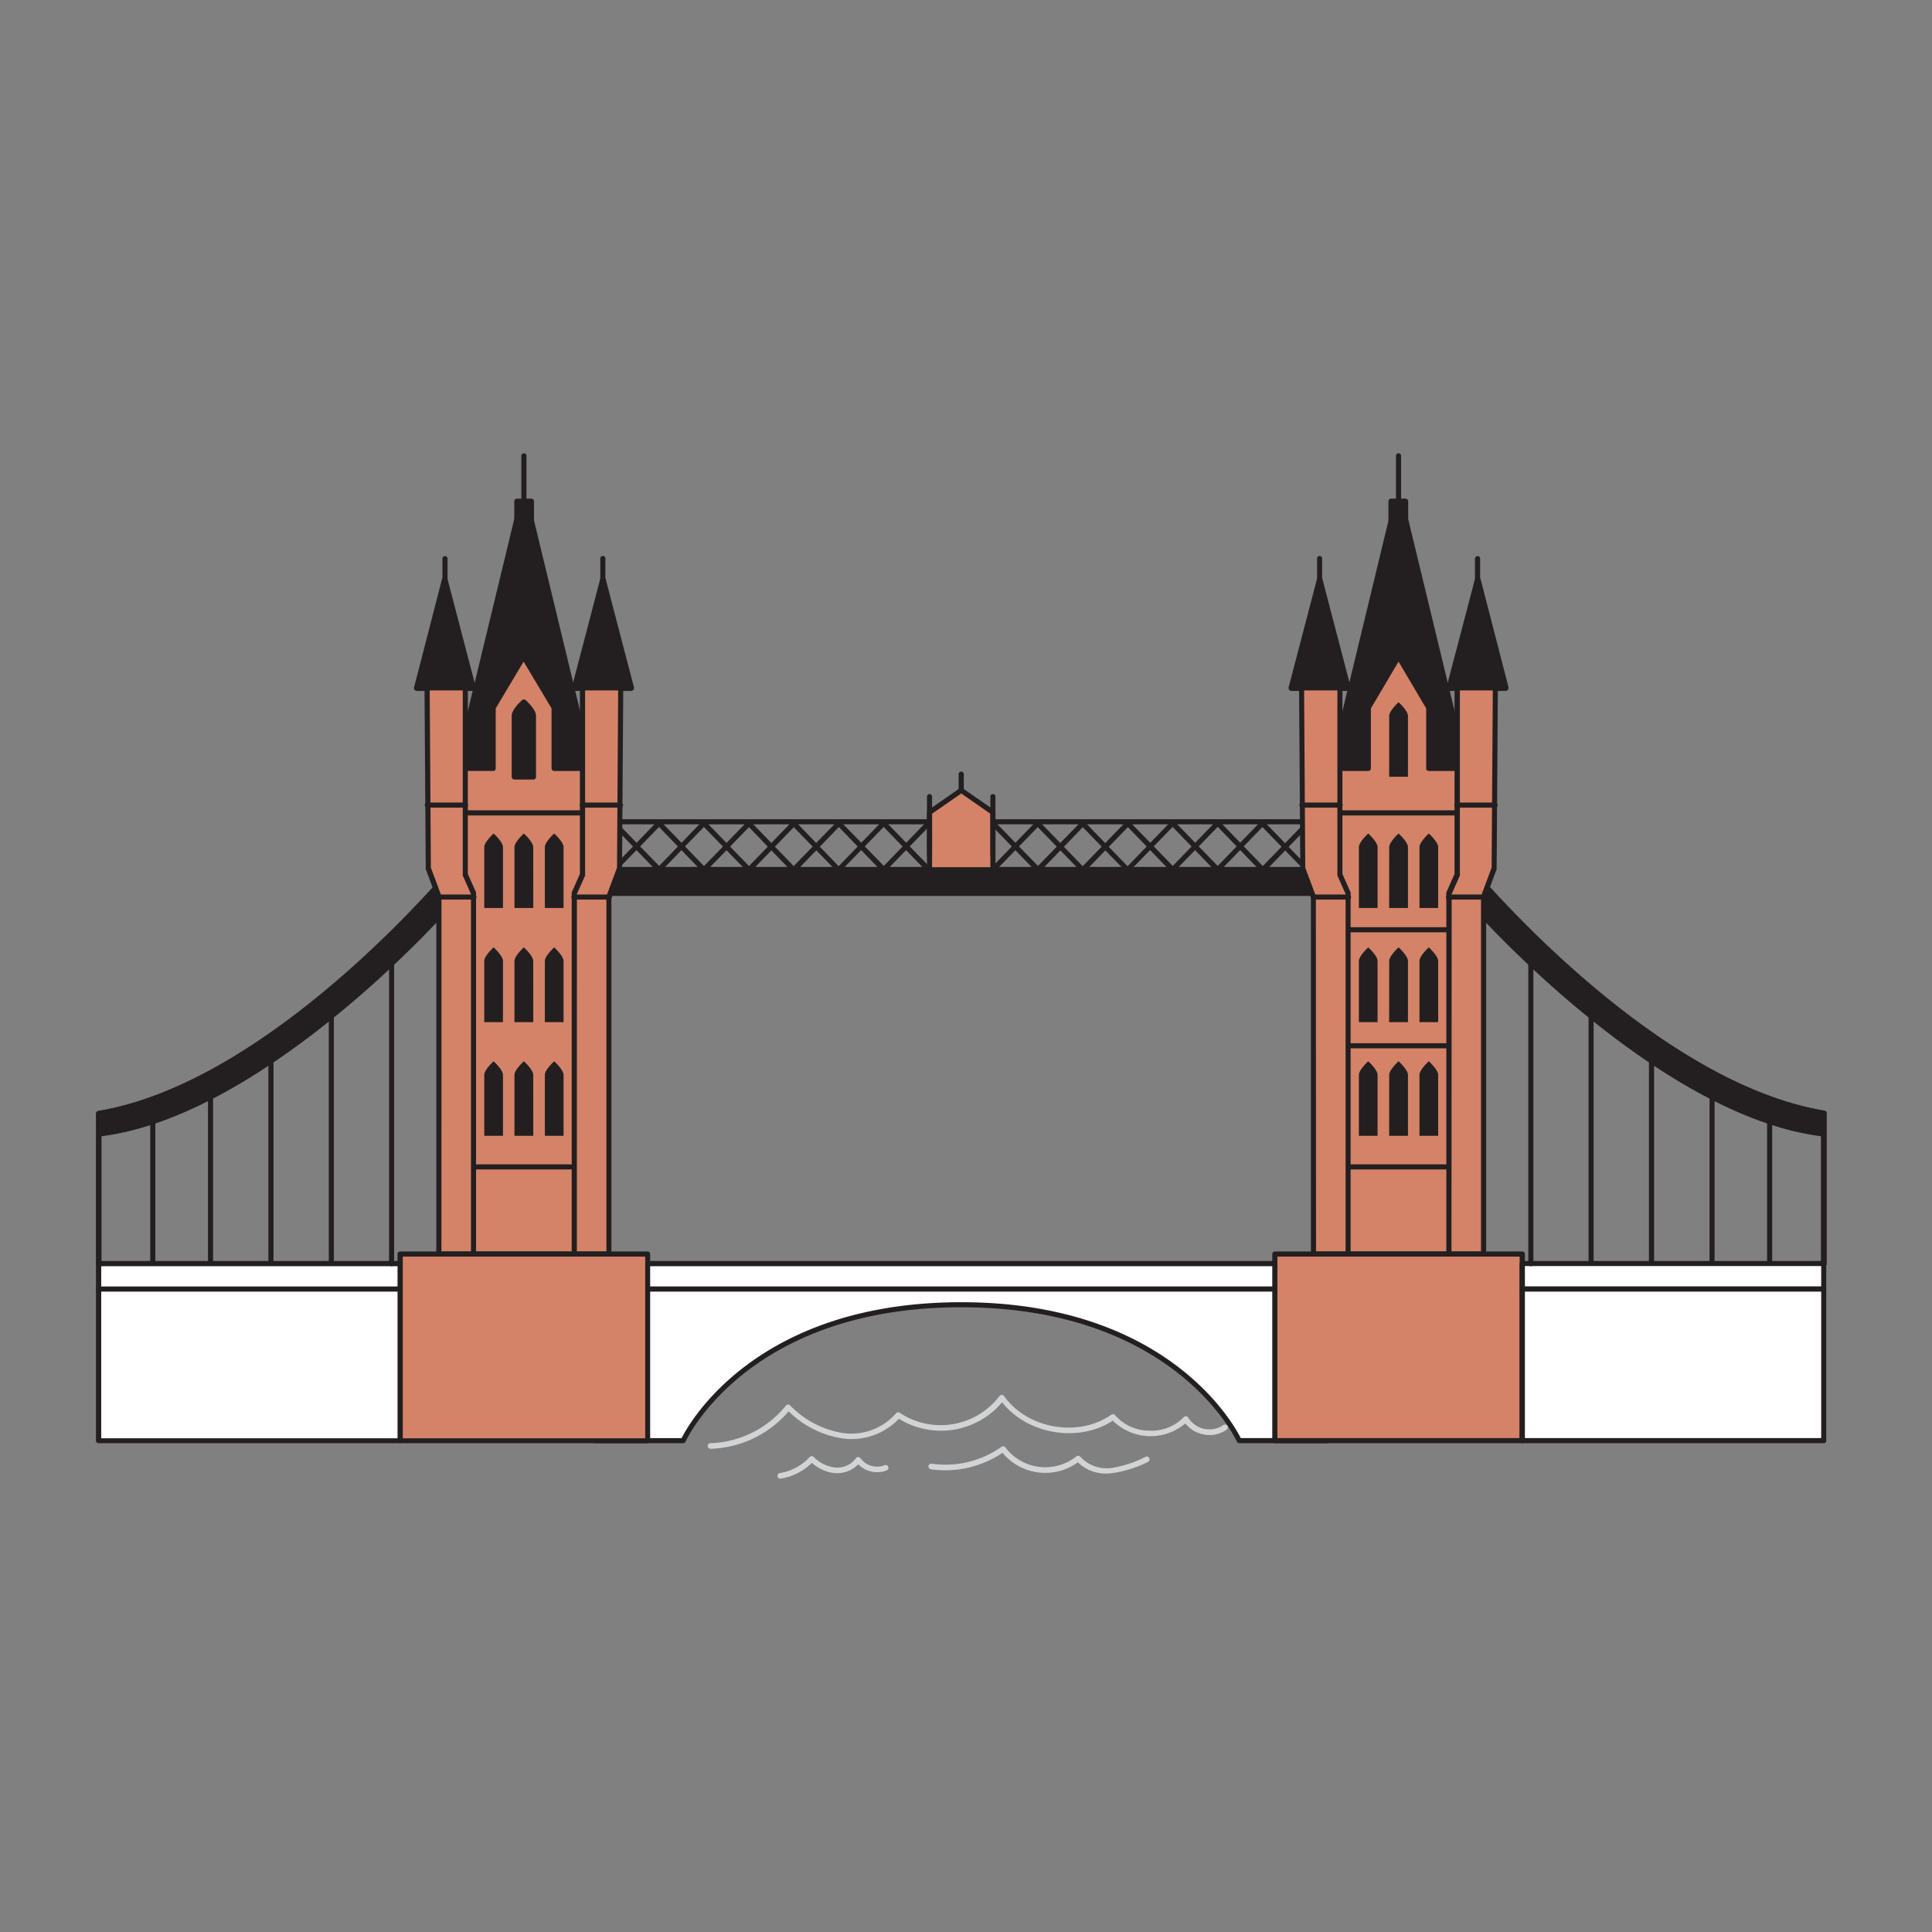 <svg width="202" height="202" xmlns="http://www.w3.org/2000/svg"><rect width="100%" height="100%" fill="#808080" stroke="none"/><g fill="none" fill-rule="evenodd"><circle opacity=".203" transform="matrix(0 1 1 0 0 0)" cx="101" cy="101" r="101"/><g fill-rule="nonzero"><path fill="#FFF" d="M64.201 90.934l4.7-4.831"/><path d="M64.2 91.204a.262.262 0 01-.186-.077.271.271 0 010-.381l4.67-4.83c.105-.101.27-.1.373 0 .104.102.11.267.013.375l-4.7 4.83a.274.274 0 01-.17.083z" fill="#231F20"/><path fill="#FFF" d="M68.901 90.934l-4.7-4.831"/><path d="M68.9 91.204a.274.274 0 01-.192-.082l-4.67-4.831a.265.265 0 010-.376.268.268 0 01.379 0l4.7 4.83a.277.277 0 010 .382.262.262 0 01-.216.077z" fill="#231F20"/><path fill="#FFF" d="M68.901 90.934l4.7-4.831"/><path d="M68.9 91.204a.256.256 0 01-.186-.077.277.277 0 010-.381l4.671-4.83a.262.262 0 01.374 0 .259.259 0 010 .375l-4.671 4.83a.274.274 0 01-.187.083z" fill="#231F20"/><path fill="#FFF" d="M73.601 90.934l-4.7-4.831"/><path d="M73.601 91.204a.274.274 0 01-.193-.082l-4.67-4.831a.271.271 0 01.012-.374.268.268 0 01.373-.002l4.67 4.83a.265.265 0 010 .382.245.245 0 01-.192.077z" fill="#231F20"/><path fill="#FFF" d="M73.601 90.934l4.694-4.831"/><path d="M73.601 91.204a.245.245 0 01-.187-.077.271.271 0 010-.381l4.7-4.83a.268.268 0 01.354.02.271.271 0 01.026.355l-4.7 4.83a.274.274 0 01-.193.083z" fill="#231F20"/><path fill="#FFF" d="M78.295 90.934l-4.694-4.831"/><path d="M78.313 91.204a.25.25 0 01-.187-.082l-4.7-4.831a.271.271 0 01.026-.355.268.268 0 01.353-.02l4.7 4.83a.271.271 0 010 .381.256.256 0 01-.192.077z" fill="#231F20"/><path fill="#FFF" d="M78.295 90.934l4.701-4.831"/><path d="M78.313 91.204a.262.262 0 01-.187-.077.271.271 0 010-.381l4.671-4.83c.104-.101.269-.1.373 0 .103.102.109.267.012.375l-4.67 4.83a.274.274 0 01-.2.083z" fill="#231F20"/><path fill="#FFF" d="M82.996 90.934l-4.701-4.831"/><path d="M82.984 91.204a.274.274 0 01-.193-.082l-4.67-4.831a.265.265 0 010-.376.268.268 0 01.379 0l4.67 4.83a.277.277 0 010 .382.262.262 0 01-.186.077z" fill="#231F20"/><path fill="#FFF" d="M82.996 90.934l4.7-4.831"/><path d="M82.984 91.204a.256.256 0 01-.187-.077.277.277 0 010-.381l4.7-4.83a.268.268 0 01.38.375l-4.671 4.83a.274.274 0 01-.222.083z" fill="#231F20"/><path fill="#FFF" d="M87.696 90.934l-4.7-4.831"/><path d="M87.696 91.204a.274.274 0 01-.193-.082l-4.7-4.831a.271.271 0 01.013-.374.268.268 0 01.372-.002l4.671 4.83a.271.271 0 010 .382.262.262 0 01-.163.077z" fill="#231F20"/><path fill="#FFF" d="M87.696 90.934l4.694-4.831"/><path d="M87.696 91.204a.256.256 0 01-.187-.077.271.271 0 010-.381l4.67-4.83a.268.268 0 01.355.02.271.271 0 01.025.355l-4.7 4.83a.274.274 0 01-.163.083z" fill="#231F20"/><path fill="#FFF" d="M92.39 90.934l-4.694-4.831"/><path d="M92.39 91.204a.262.262 0 01-.187-.082l-4.67-4.831a.271.271 0 01.025-.355.268.268 0 01.354-.02l4.7 4.83a.271.271 0 010 .381.256.256 0 01-.222.077z" fill="#231F20"/><path fill="#FFF" d="M92.39 90.934l4.7-4.831"/><path d="M92.39 91.204a.262.262 0 01-.187-.077.271.271 0 010-.381l4.671-4.83c.105-.101.27-.1.373 0 .103.102.11.267.013.375l-4.7 4.83a.274.274 0 01-.17.083z" fill="#231F20"/><path fill="#FFF" d="M97.09 90.934l-4.7-4.831"/><path d="M97.09 91.204a.274.274 0 01-.192-.082l-4.671-4.831a.265.265 0 010-.376.268.268 0 01.38 0l4.7 4.83a.277.277 0 010 .382.262.262 0 01-.217.077z" fill="#231F20"/><path fill="#FFF" d="M103.811 90.934l4.7-4.831"/><path d="M103.81 91.204a.262.262 0 01-.186-.077.271.271 0 010-.381l4.67-4.83c.105-.101.27-.1.373 0 .104.102.11.267.013.375l-4.677 4.83a.274.274 0 01-.192.083z" fill="#231F20"/><path fill="#FFF" d="M108.511 90.934l-4.7-4.831"/><path d="M108.51 91.204a.274.274 0 01-.192-.082l-4.67-4.831a.265.265 0 010-.376.268.268 0 01.379 0l4.7 4.83a.277.277 0 010 .382.256.256 0 01-.216.077z" fill="#231F20"/><path fill="#FFF" d="M108.511 90.934l4.7-4.831"/><path d="M108.51 91.204a.262.262 0 01-.186-.077.277.277 0 010-.381l4.7-4.83a.268.268 0 01.38.375l-4.671 4.83a.274.274 0 01-.222.083z" fill="#231F20"/><path fill="#FFF" d="M113.211 90.934l-4.7-4.831"/><path d="M113.21 91.204a.274.274 0 01-.192-.082l-4.7-4.831a.271.271 0 01.013-.374.268.268 0 01.372-.002l4.671 4.83a.271.271 0 010 .382.262.262 0 01-.163.077z" fill="#231F20"/><path fill="#FFF" d="M113.211 90.934l4.694-4.831"/><path d="M113.21 91.204a.256.256 0 01-.186-.077.277.277 0 010-.381l4.7-4.83a.268.268 0 01.354.02.271.271 0 01.026.355l-4.671 4.83a.25.25 0 01-.222.083z" fill="#231F20"/><path fill="#FFF" d="M117.905 90.934l-4.694-4.831"/><path d="M117.905 91.204a.274.274 0 01-.187-.082l-4.7-4.831a.271.271 0 010-.376.262.262 0 01.374 0l4.67 4.83a.271.271 0 010 .382.245.245 0 01-.157.077z" fill="#231F20"/><path fill="#FFF" d="M117.905 90.934l4.7-4.831"/><path d="M117.905 91.204a.245.245 0 01-.18-.077.265.265 0 010-.381l4.67-4.83a.262.262 0 01.374 0c.1.104.1.27 0 .375l-4.7 4.83a.274.274 0 01-.164.083z" fill="#231F20"/><path fill="#FFF" d="M122.605 90.934l-4.7-4.831"/><path d="M122.605 91.204a.25.25 0 01-.186-.082l-4.671-4.831a.259.259 0 010-.376.262.262 0 01.373 0l4.7 4.83a.277.277 0 010 .382.256.256 0 01-.216.077z" fill="#231F20"/><path fill="#FFF" d="M122.605 90.934l4.701-4.831"/><path d="M122.605 91.204a.262.262 0 01-.186-.077.271.271 0 010-.381l4.67-4.83c.105-.101.27-.1.373 0 .104.102.11.267.013.375l-4.7 4.83a.274.274 0 01-.17.083z" fill="#231F20"/><path fill="#FFF" d="M127.306 90.934l-4.701-4.831"/><path d="M127.306 91.204a.274.274 0 01-.193-.082l-4.671-4.831a.265.265 0 010-.376.268.268 0 01.38 0l4.7 4.83a.277.277 0 010 .382.262.262 0 01-.216.077z" fill="#231F20"/><path fill="#FFF" d="M127.306 90.934l4.7-4.831"/><path d="M127.306 91.204a.256.256 0 01-.187-.077.277.277 0 010-.381l4.67-4.83a.262.262 0 01.374 0 .259.259 0 010 .375l-4.67 4.83a.274.274 0 01-.187.083z" fill="#231F20"/><path fill="#FFF" d="M132.006 90.934l-4.7-4.831"/><path d="M132.029 91.204a.274.274 0 01-.193-.082l-4.67-4.831a.271.271 0 01.012-.374.268.268 0 01.373-.002l4.67 4.83a.265.265 0 010 .382.245.245 0 01-.192.077z" fill="#231F20"/><path fill="#FFF" d="M132.006 90.934l4.694-4.831"/><path d="M132.029 91.204a.256.256 0 01-.187-.077.271.271 0 010-.381l4.7-4.83a.262.262 0 01.374 0c.1.104.1.27 0 .375l-4.67 4.83a.274.274 0 01-.217.083z" fill="#231F20"/><path fill="#FFF" d="M136.7 90.934l-4.694-4.831"/><path d="M136.7 91.204a.25.25 0 01-.187-.082l-4.7-4.831a.271.271 0 01.026-.355.268.268 0 01.354-.02l4.67 4.83a.277.277 0 010 .381.256.256 0 01-.163.077z" fill="#231F20"/><path d="M142.112 86.185H58.888a.262.262 0 01-.27-.264c0-.149.121-.27.27-.27h83.224a.27.27 0 01.19.459.262.262 0 01-.19.075z" fill="#231F20"/><path fill="#FFF" d="M62.274 132.12h76.446v2.671H62.274z"/><path d="M138.726 135.043H62.274a.263.263 0 01-.263-.264v-2.67c0-.146.118-.264.263-.264h76.452c.145 0 .263.118.263.264v2.676a.263.263 0 01-.263.258zm-76.178-.516h75.904v-2.137H62.548v2.137z" fill="#231F20"/><path d="M138.726 134.797v15.848h-9.155s-6.253-14.205-29.071-14.205-29.07 14.205-29.07 14.205h-9.156v-15.848h76.452z" fill="#FFF"/><path d="M138.726 150.891h-9.155a.28.28 0 01-.245-.158c-.059-.141-6.464-14.052-28.826-14.052-22.362 0-28.767 13.911-28.826 14.052a.28.28 0 01-.245.158h-9.155a.268.268 0 01-.269-.27v-15.848a.27.27 0 01.269-.27h76.452a.268.268 0 01.269.27v15.848c0 .15-.12.27-.269.27zm-8.986-.534h8.712v-15.314H62.548v15.32h8.718c.794-1.579 7.823-14.21 29.24-14.21 21.416 0 28.44 12.649 29.234 14.228v-.024zM59.349 90.934h82.302v2.448H59.349z" fill="#231F20"/><path d="M141.651 93.675H59.325a.293.293 0 01-.292-.294v-2.447c0-.162.131-.294.292-.294h82.326c.161 0 .292.132.292.294v2.436a.296.296 0 01-.292.305zm-82.01-.587h81.73v-1.86H59.629l.012 1.86z" fill="#231F20"/><path fill="#d48368" d="M97.19 84.935l3.31-2.295 3.31 2.295v5.999h-6.62z"/><path d="M103.81 91.204h-6.62a.27.27 0 01-.27-.27v-5.999a.27.27 0 01.118-.223l3.31-2.295a.285.285 0 01.304 0l3.31 2.295a.27.27 0 01.117.223v5.999c0 .149-.12.27-.268.27zm-6.358-.534h6.096v-5.594l-3.048-2.113-3.048 2.113v5.594z" fill="#231F20"/><path d="M97.19 89.63a.262.262 0 01-.27-.263v-6.034a.27.27 0 01.121-.267.267.267 0 01.291 0 .27.27 0 01.12.267v6.034a.263.263 0 01-.263.264zM103.81 89.63a.263.263 0 01-.262-.263v-6.034a.27.27 0 01.12-.267.267.267 0 01.291 0 .27.27 0 01.12.267v6.034a.265.265 0 01-.268.264zM100.5 82.91a.275.275 0 01-.269-.27v-1.667a.27.27 0 11.537 0v1.667a.275.275 0 01-.268.27zM10.321 132.109V116.43c18.684-3.128 37.368-26.037 37.368-26.037l-1.028 4.513s-19.028 21.618-36.352 23.631" fill="#231F20"/><path d="M10.321 132.414a.293.293 0 01-.292-.294v-15.683c0-.145.104-.268.245-.294 18.363-3.07 37.012-25.702 37.199-25.925a.297.297 0 01.356-.083.306.306 0 01.152.33l-1.022 4.513a.253.253 0 01-.07.129c-.187.217-19.104 21.512-36.276 23.695v13.307a.294.294 0 01-.292.305zm.292-15.736v1.526c16.506-2.149 34.711-22.228 35.791-23.437l.748-3.276c-3.72 4.285-20.173 22.299-36.539 25.187z" fill="#231F20"/><path d="M15.973 132.39a.262.262 0 01-.263-.27v-14.873a.269.269 0 01.532 0v14.862a.265.265 0 01-.269.282zM22.016 132.39a.262.262 0 01-.269-.27v-17.438a.269.269 0 01.532 0v17.427a.265.265 0 01-.263.282zM28.328 132.39a.268.268 0 01-.269-.27v-21.142a.27.27 0 11.537 0v21.13a.27.27 0 01-.268.282zM34.64 132.39a.262.262 0 01-.263-.27v-25.837a.269.269 0 01.53 0v25.826a.265.265 0 01-.268.282zM54.777 53.286a.27.27 0 01-.269-.264v-5.33a.27.27 0 11.537 0v5.33a.27.27 0 01-.268.264zM54.03 54.43h1.494l6.481 26.79H47.55z" fill="#231F20"/><path d="M62.005 81.507h-14.45a.289.289 0 01-.286-.358l6.475-26.783a.298.298 0 01.286-.229h1.512c.136 0 .253.096.28.23l6.475 26.782a.289.289 0 01-.292.358zm-14.083-.587h13.71l-6.335-26.196h-1.04L47.922 80.92z" fill="#231F20"/><path fill="#231F20" d="M54.036 52.423h1.489v2.007h-1.489z"/><path d="M55.542 54.724h-1.483a.293.293 0 01-.292-.293v-2.008c0-.162.13-.293.292-.293h1.483c.161 0 .292.131.292.293v2.008c0 .162-.13.293-.292.293zm-1.168-.587h.9v-1.42h-.9v1.42z" fill="#231F20"/><path fill="#d48368" d="M57.936 80.34v-6.346l-3.159-5.341-3.159 5.341v6.345h-3.036v50.778h12.39V80.339z"/><path d="M60.972 131.387H48.588a.27.27 0 01-.269-.27V80.339a.265.265 0 01.269-.264h2.768V74c0-.047.011-.094.035-.135l3.158-5.341a.274.274 0 01.456 0l3.159 5.341a.271.271 0 01.035.135v6.08h2.773c.145 0 .263.12.263.265v50.778a.27.27 0 01-.263.264zm-12.121-.54h11.852V80.609h-2.767a.275.275 0 01-.269-.27v-6.274l-2.92-4.89-2.918 4.89v6.274c0 .15-.12.27-.27.27h-2.767l.059 50.238z" fill="#231F20"/><path d="M60.972 85.258H48.588a.268.268 0 01-.265-.12.271.271 0 010-.294.268.268 0 01.265-.12h12.384a.27.27 0 010 .534zM52.588 94.937h-1.956v-6.363c0-.546.98-1.426.98-1.426s.976.88.976 1.426v6.363zM55.758 94.937H53.79v-6.363c0-.546.981-1.426.981-1.426s.981.88.981 1.426l.006 6.363zM58.923 94.937h-1.956v-6.363c0-.546.975-1.426.975-1.426s.98.88.98 1.426v6.363zM52.588 106.87h-1.956v-6.392c0-.54.98-1.427.98-1.427s.976.887.976 1.427v6.392zM55.758 106.87H53.79v-6.392c0-.54.981-1.427.981-1.427s.981.887.981 1.427l.006 6.392zM58.923 106.87h-1.956v-6.392c0-.54.975-1.427.975-1.427s.98.887.98 1.427v6.392zM52.588 118.755h-1.956v-6.368c0-.546.98-1.426.98-1.426s.976.88.976 1.426v6.368zM55.758 118.755H53.79v-6.368c0-.546.981-1.426.981-1.426s.981.88.981 1.426l.006 6.368zM58.923 118.755h-1.956v-6.368c0-.546.975-1.426.975-1.426s.98.88.98 1.426v6.368zM60.528 122.271H49.026a.27.27 0 01-.269-.264.275.275 0 01.269-.27h11.502a.275.275 0 01.269.27.27.27 0 01-.269.264zM46.527 60.612l2.954 11.31h-5.908z" fill="#231F20"/><path d="M49.481 72.24h-5.908a.303.303 0 01-.234-.118.295.295 0 01-.047-.253l2.92-11.31a.304.304 0 01.584 0l2.954 11.31a.283.283 0 01-.053.253.292.292 0 01-.216.117zm-5.529-.588h5.167l-2.575-9.867-2.592 9.867z" fill="#231F20"/><path fill="#d48368" d="M44.635 71.922l.123 18.853 1.127 3.017v37.325h3.626V93.41l-.882-1.978v-19.51z"/><path d="M49.51 131.387h-3.625a.275.275 0 01-.269-.27V93.839l-1.103-2.97a.266.266 0 010-.094l-.129-18.853c0-.073.03-.142.082-.194a.268.268 0 01.187-.076h3.993a.27.27 0 01.269.27v19.452l.858 1.931a.313.313 0 010 .106v37.706a.275.275 0 01-.262.27zm-3.357-.54h3.089V93.469l-.858-1.925a.384.384 0 010-.111V72.186h-3.457l.123 18.536 1.11 2.97a.295.295 0 010 .094l-.007 37.06z" fill="#231F20"/><path d="M48.629 84.442h-3.912a.268.268 0 01-.265-.12.271.271 0 010-.293.268.268 0 01.265-.121h3.912a.268.268 0 01.265.12.271.271 0 010 .293.268.268 0 01-.265.121zM49.51 94.056h-3.625a.268.268 0 01-.265-.12.271.271 0 010-.293.268.268 0 01.265-.12h3.626a.268.268 0 01.265.12.271.271 0 010 .293.268.268 0 01-.265.12zM63.027 60.612l-2.954 11.31h5.909z" fill="#231F20"/><path d="M65.982 72.24h-5.91a.291.291 0 01-.227-.118.283.283 0 01-.052-.253l2.954-11.31a.304.304 0 01.584 0l2.954 11.31a.3.3 0 01-.303.37zm-5.53-.588h5.15l-2.575-9.867-2.575 9.867z" fill="#231F20"/><path fill="#d48368" d="M64.919 71.922l-.123 18.853-1.127 3.017v37.325h-3.625V93.41l.881-1.978v-19.51z"/><path d="M63.67 131.387h-3.626a.275.275 0 01-.269-.27V93.41a.313.313 0 010-.106l.858-1.931V71.922c0-.149.12-.27.269-.27h3.994a.257.257 0 01.268.27l-.128 18.853a.52.52 0 010 .094l-1.11 2.97v37.278a.275.275 0 01-.257.27zm-3.358-.54h3.089v-37.06a.295.295 0 010-.095l1.11-2.97.122-18.536h-3.457v19.247a.254.254 0 010 .111l-.858 1.925-.006 37.378z" fill="#231F20"/><path fill="#FFF" d="M64.837 84.178h-3.912"/><path d="M64.837 84.442h-3.912a.268.268 0 01-.265-.12.271.271 0 010-.293.268.268 0 01.265-.121h3.912a.268.268 0 01.265.12.271.271 0 010 .293.268.268 0 01-.265.121z" fill="#231F20"/><path fill="#FFF" d="M63.669 93.792h-3.625"/><path d="M63.67 94.056h-3.626a.268.268 0 01-.266-.12.271.271 0 010-.293.268.268 0 01.266-.12h3.625a.268.268 0 01.266.12.271.271 0 010 .293.268.268 0 01-.266.12zM46.527 61.345a.27.27 0 01-.269-.27V58.44a.27.27 0 11.537 0v2.647a.27.27 0 01-.268.258zM63.027 61.345a.262.262 0 01-.263-.27V58.44a.27.27 0 01.12-.267.267.267 0 01.292 0 .27.27 0 01.12.267v2.647a.265.265 0 01-.269.258z" fill="#231F20"/><path fill="#d48368" d="M41.827 131.117h25.877v19.534H41.827z"/><path d="M67.71 150.891H41.827a.263.263 0 01-.263-.264v-19.51a.27.27 0 01.263-.27H67.71a.275.275 0 01.268.27v19.534a.27.27 0 01-.268.24zm-25.597-.51h25.346v-18.994H42.113v18.994zM55.758 81.214H53.79V74.85c0-.546.981-1.426.981-1.426s.981.88.981 1.426l.006 6.363z" fill="#231F20"/><path d="M55.758 81.507H53.79a.293.293 0 01-.292-.293V74.85c0-.646.9-1.485 1.08-1.643.11-.1.277-.1.386 0 .18.158 1.08.997 1.08 1.643v6.363c0 .16-.127.29-.286.293zm-1.67-.587h1.378v-6.069a2.301 2.301 0 00-.689-1.021 2.301 2.301 0 00-.689 1.021v6.07z" fill="#231F20"/><path fill="#FFF" d="M10.321 132.12h31.506v2.671H10.321z"/><path d="M41.827 135.043h-31.53a.263.263 0 01-.262-.264v-2.67a.265.265 0 01.263-.264h31.529a.262.262 0 01.268.264v2.676a.265.265 0 01-.268.258zm-31.243-.516h30.98v-2.137h-30.98v2.137z" fill="#231F20"/><path fill="#FFF" d="M10.321 134.797h31.506v15.854H10.321z"/><path d="M41.827 150.891h-31.53a.264.264 0 01-.262-.264V134.78a.265.265 0 01.263-.27h31.529a.262.262 0 01.268.27v15.848a.265.265 0 01-.268.264zm-31.243-.51h30.98v-15.338h-30.98v15.338zM40.945 132.39a.262.262 0 01-.268-.27v-31.396a.27.27 0 01.12-.266.267.267 0 01.29 0 .27.27 0 01.12.266v31.385a.265.265 0 01-.262.282zM190.679 132.109V116.43c-18.684-3.128-37.368-26.037-37.368-26.037l1.028 4.513s19.028 21.618 36.352 23.631" fill="#231F20"/><path d="M190.679 132.414a.293.293 0 01-.292-.294v-13.323c-17.172-2.184-36.09-23.479-36.276-23.696a.253.253 0 01-.07-.129l-.993-4.537a.306.306 0 01.152-.329.297.297 0 01.356.082c.187.223 18.836 22.856 37.199 25.926a.3.3 0 01.245.294v15.7a.291.291 0 01-.321.305zm-36.083-37.647c1.08 1.209 19.267 21.288 35.79 23.437v-1.526c-16.347-2.888-32.818-20.902-36.538-25.187l.748 3.276z" fill="#231F20"/><path d="M185.027 132.39a.262.262 0 01-.269-.27v-14.873a.269.269 0 01.532 0v14.862a.265.265 0 01-.263.282zM178.984 132.39a.262.262 0 01-.245-.281v-17.427a.269.269 0 01.531 0v17.427a.265.265 0 01-.286.281zM172.672 132.39a.268.268 0 01-.268-.27v-21.142c0-.149.12-.27.268-.27a.27.27 0 01.269.27v21.13a.27.27 0 01-.269.282zM166.36 132.39a.262.262 0 01-.268-.27v-25.837a.269.269 0 01.531 0v25.826a.265.265 0 01-.262.282z" fill="#231F20"/><path fill="#FFF" d="M146.223 53.022v-5.329"/><path d="M146.223 53.286a.27.27 0 01-.269-.264v-5.33a.27.27 0 11.537 0v5.33a.27.27 0 01-.268.264zM146.97 54.43h-1.5l-6.475 26.79h14.456z" fill="#231F20"/><path d="M153.445 81.507h-14.45a.289.289 0 01-.28-.358l6.474-26.783a.287.287 0 01.28-.229h1.501a.298.298 0 01.286.23l6.476 26.782a.289.289 0 01-.287.358zm-14.077-.587h13.71l-6.335-26.196h-1.04l-6.335 26.196z" fill="#231F20"/><path fill="#231F20" d="M146.964 54.437h-1.489V52.43h1.489z"/><path d="M146.964 54.724h-1.506a.293.293 0 01-.292-.293v-2.008c0-.162.13-.293.292-.293h1.483c.161 0 .292.131.292.293v2.008a.293.293 0 01-.269.293zm-1.167-.587h.899v-1.42h-.9v1.42z" fill="#231F20"/><path fill="#d48368" d="M143.064 80.34v-6.346l3.159-5.341 3.159 5.341v6.345h3.036v50.778h-12.39V80.339z"/><path d="M152.412 131.387h-12.384a.27.27 0 01-.263-.27V80.339c0-.146.118-.264.263-.264h2.773V74c0-.047.012-.094.035-.135l3.16-5.341a.274.274 0 01.455 0l3.158 5.341a.271.271 0 01.035.135v6.08h2.768a.262.262 0 01.269.265v50.778a.27.27 0 01-.269.264zm-12.115-.54h11.852V80.609h-2.767a.27.27 0 01-.269-.27v-6.274l-2.89-4.89-2.89 4.89v6.274a.275.275 0 01-.269.27h-2.767v50.238z" fill="#231F20"/><path fill="#FFF" d="M152.412 84.994h-12.384"/><path d="M152.412 85.258h-12.384a.27.27 0 010-.534h12.384a.268.268 0 01.265.12.271.271 0 010 .293.268.268 0 01-.265.12zM148.412 94.937h1.956v-6.363c0-.546-.98-1.426-.98-1.426s-.976.88-.976 1.426v6.363zM145.242 94.937h1.968v-6.363c0-.546-.981-1.426-.981-1.426s-.981.88-.981 1.426l-.006 6.363zM142.077 94.937h1.956v-6.363c0-.546-.975-1.426-.975-1.426s-.98.88-.98 1.426v6.363zM148.412 106.87h1.956v-6.392c0-.54-.98-1.427-.98-1.427s-.976.887-.976 1.427v6.392zM145.242 106.87h1.968v-6.392c0-.54-.981-1.427-.981-1.427s-.981.887-.981 1.427l-.006 6.392zM142.077 106.87h1.956v-6.392c0-.54-.975-1.427-.975-1.427s-.98.887-.98 1.427v6.392zM148.412 118.755h1.956v-6.368c0-.546-.98-1.426-.98-1.426s-.976.88-.976 1.426v6.368zM145.242 118.755h1.968v-6.368c0-.546-.981-1.426-.981-1.426s-.981.88-.981 1.426l-.006 6.368zM142.077 118.755h1.956v-6.368c0-.546-.975-1.426-.975-1.426s-.98.88-.98 1.426v6.368z" fill="#231F20"/><path fill="#FFF" d="M151.489 97.232h-10.533"/><path d="M151.49 97.478h-10.51a.275.275 0 01-.269-.27.27.27 0 01.269-.264h10.51a.27.27 0 01.268.264.275.275 0 01-.269.27z" fill="#231F20"/><path fill="#FFF" d="M151.489 109.341h-10.533"/><path d="M151.49 109.61h-10.51a.268.268 0 01-.265-.12.271.271 0 010-.293.268.268 0 01.265-.12h10.51a.268.268 0 01.265.12.271.271 0 010 .293.268.268 0 01-.266.12z" fill="#231F20"/><path fill="#FFF" d="M151.974 122.007h-11.502"/><path d="M151.974 122.271h-11.502a.27.27 0 01-.269-.264.275.275 0 01.269-.27h11.502a.275.275 0 01.269.27.27.27 0 01-.269.264zM154.473 60.612l-2.954 11.31h5.908z" fill="#231F20"/><path d="M157.427 72.24h-5.908a.291.291 0 01-.228-.118.283.283 0 01-.053-.253l2.978-11.334a.304.304 0 01.584 0l2.92 11.31a.295.295 0 01-.047.253.303.303 0 01-.246.141zm-5.546-.588h5.15l-2.575-9.867-2.575 9.867z" fill="#231F20"/><path fill="#d48368" d="M156.365 71.922l-.123 18.853-1.127 3.017v37.325h-3.626V93.41l.882-1.978v-19.51z"/><path d="M155.115 131.387h-3.626a.275.275 0 01-.268-.27V93.41a.313.313 0 010-.106l.858-1.931V71.922c0-.149.12-.27.269-.27h3.993a.268.268 0 01.269.27l-.128 18.853a.265.265 0 010 .094l-1.098 2.97v37.278a.275.275 0 01-.269.27zm-3.357-.54h3.089v-37.06a.295.295 0 010-.095l1.11-2.97.122-18.536h-3.44v19.247a.383.383 0 010 .111l-.858 1.925-.023 37.378z" fill="#231F20"/><path fill="#FFF" d="M156.283 84.178h-3.912"/><path d="M156.283 84.442h-3.912a.268.268 0 01-.265-.12.271.271 0 010-.293.268.268 0 01.265-.121h3.912a.268.268 0 01.265.12.271.271 0 010 .293.268.268 0 01-.265.121z" fill="#231F20"/><path fill="#FFF" d="M155.115 93.792h-3.626"/><path d="M155.115 94.056h-3.626a.268.268 0 01-.265-.12.271.271 0 010-.293.268.268 0 01.265-.12h3.626a.268.268 0 01.265.12.271.271 0 010 .293.268.268 0 01-.265.12zM137.973 60.612l2.954 11.31h-5.909z" fill="#231F20"/><path d="M140.927 72.24h-5.909a.303.303 0 01-.233-.118.3.3 0 01-.053-.253l2.955-11.31a.304.304 0 01.584 0l2.954 11.31a.283.283 0 01-.053.253.291.291 0 01-.245.117zm-5.529-.588h5.15l-2.575-9.867-2.575 9.867z" fill="#231F20"/><path fill="#d48368" d="M136.081 71.922l.123 18.853 1.127 3.017v37.325h3.625V93.41l-.881-1.978v-19.51z"/><path d="M140.956 131.387h-3.625a.275.275 0 01-.269-.27V93.839l-1.11-2.97a.52.52 0 010-.094l-.128-18.853a.259.259 0 01.269-.27h3.993a.27.27 0 01.269.27v19.452l.858 1.931a.313.313 0 010 .106v37.706a.275.275 0 01-.257.27zm-3.357-.54h3.089V93.469l-.858-1.925a.254.254 0 010-.111V72.186h-3.48l.122 18.536 1.11 2.97a.295.295 0 010 .094l.017 37.06z" fill="#231F20"/><path fill="#FFF" d="M136.163 84.178h3.912"/><path d="M140.075 84.442h-3.912a.268.268 0 01-.265-.12.271.271 0 010-.293.268.268 0 01.265-.121h3.912a.268.268 0 01.265.12.271.271 0 010 .293.268.268 0 01-.265.121zM140.956 94.056h-3.625a.268.268 0 01-.266-.12.271.271 0 010-.293.268.268 0 01.266-.12h3.625a.268.268 0 01.266.12.271.271 0 010 .293.268.268 0 01-.266.12z" fill="#231F20"/><path fill="#FFF" d="M154.473 61.075V58.44"/><path d="M154.473 61.345a.27.27 0 01-.257-.258V58.44a.27.27 0 11.537 0v2.647a.27.27 0 01-.28.258z" fill="#231F20"/><path fill="#FFF" d="M137.973 61.075V58.44"/><path d="M137.973 61.345a.262.262 0 01-.269-.27V58.44a.27.27 0 01.12-.267.267.267 0 01.291 0 .27.27 0 01.12.267v2.647a.263.263 0 01-.262.258z" fill="#231F20"/><path fill="#d48368" d="M133.29 131.117h25.877v19.534H133.29z"/><path d="M159.173 150.891H133.29a.27.27 0 01-.268-.264v-19.51a.275.275 0 01.268-.27h25.883a.27.27 0 01.263.27v19.534a.263.263 0 01-.263.24zm-25.614-.534h25.328v-18.97H133.56v18.97zM145.242 81.214h1.968V74.85c0-.546-.981-1.426-.981-1.426s-.981.88-.981 1.426l-.006 6.363z" fill="#231F20"/><path fill="#FFF" d="M190.673 134.797h-31.506v-2.67h31.506z"/><path d="M190.679 135.043h-31.53a.262.262 0 01-.268-.264v-2.67a.265.265 0 01.269-.264h31.529c.145 0 .263.118.263.264v2.676a.263.263 0 01-.263.258zm-31.243-.534h30.98v-2.136h-30.98v2.136z" fill="#231F20"/><path fill="#FFF" d="M190.673 150.645h-31.506V134.79h31.506z"/><path d="M190.679 150.891h-31.53a.262.262 0 01-.268-.264V134.78a.265.265 0 01.269-.27h31.529a.262.262 0 01.263.27v15.848a.264.264 0 01-.263.264zm-31.243-.534h30.98v-15.314h-30.98v15.314zM160.055 132.39a.262.262 0 01-.263-.27v-31.396a.27.27 0 01.12-.266.267.267 0 01.291 0 .27.27 0 01.12.266v31.385a.265.265 0 01-.268.282z" fill="#231F20"/><path d="M74.284 151.478a.299.299 0 01-.292-.287.295.295 0 01.286-.3 10.607 10.607 0 007.894-3.926.303.303 0 01.21-.112.285.285 0 01.222.082 9.839 9.839 0 005.495 2.888 6.194 6.194 0 005.581-2.048.29.29 0 01.397-.053 7.738 7.738 0 0010.428-1.761.303.303 0 01.473 0c2.435 3.44 7.783 4.367 11.222 1.949a.28.28 0 01.386.052 4.777 4.777 0 003.55 1.62 4.704 4.704 0 003.631-1.414.303.303 0 01.251-.088c.09.013.17.067.216.147a2.622 2.622 0 003.678.775.297.297 0 01.41.058.295.295 0 01-.065.41c-.713.512-1.61.692-2.464.494a3.139 3.139 0 01-1.856-1.139 5.63 5.63 0 01-7.59-.287c-3.58 2.347-8.922 1.438-11.573-1.92a8.354 8.354 0 01-10.79 1.72 6.833 6.833 0 01-5.926 2.054 10.28 10.28 0 01-5.605-2.829 11.17 11.17 0 01-8.157 3.915h-.012zM115.75 154.067a4.209 4.209 0 01-3.053-1.174 5.817 5.817 0 01-7.882-.992 10.733 10.733 0 01-7.491 1.72.298.298 0 01-.187-.478.294.294 0 01.274-.11c2.568.374 5.18-.256 7.299-1.76a.302.302 0 01.222-.053c.076.016.145.06.192.123a5.235 5.235 0 007.415.933.285.285 0 01.216-.07.291.291 0 01.199.106 3.743 3.743 0 003.246 1.174 11.675 11.675 0 003.58-1.174.29.29 0 01.385.152c.066.148 0 .321-.146.388a12.08 12.08 0 01-3.766 1.174 4.792 4.792 0 01-.502.04zM81.577 154.6a.292.292 0 01-.286-.252.3.3 0 01.245-.334 5.322 5.322 0 003.124-1.679.303.303 0 01.204-.094.274.274 0 01.21.082c.599.628 1.4 1.02 2.26 1.11a2.365 2.365 0 002.148-.963.286.286 0 01.24-.129c.095.007.183.051.245.123a2.142 2.142 0 002.51.734.29.29 0 01.298.029.294.294 0 01-.07.511 2.757 2.757 0 01-2.972-.64 3.062 3.062 0 01-2.44.922 4.141 4.141 0 01-2.406-1.074 5.91 5.91 0 01-3.264 1.649l-.046.006z" fill="#D1D3D4"/></g></g></svg>
